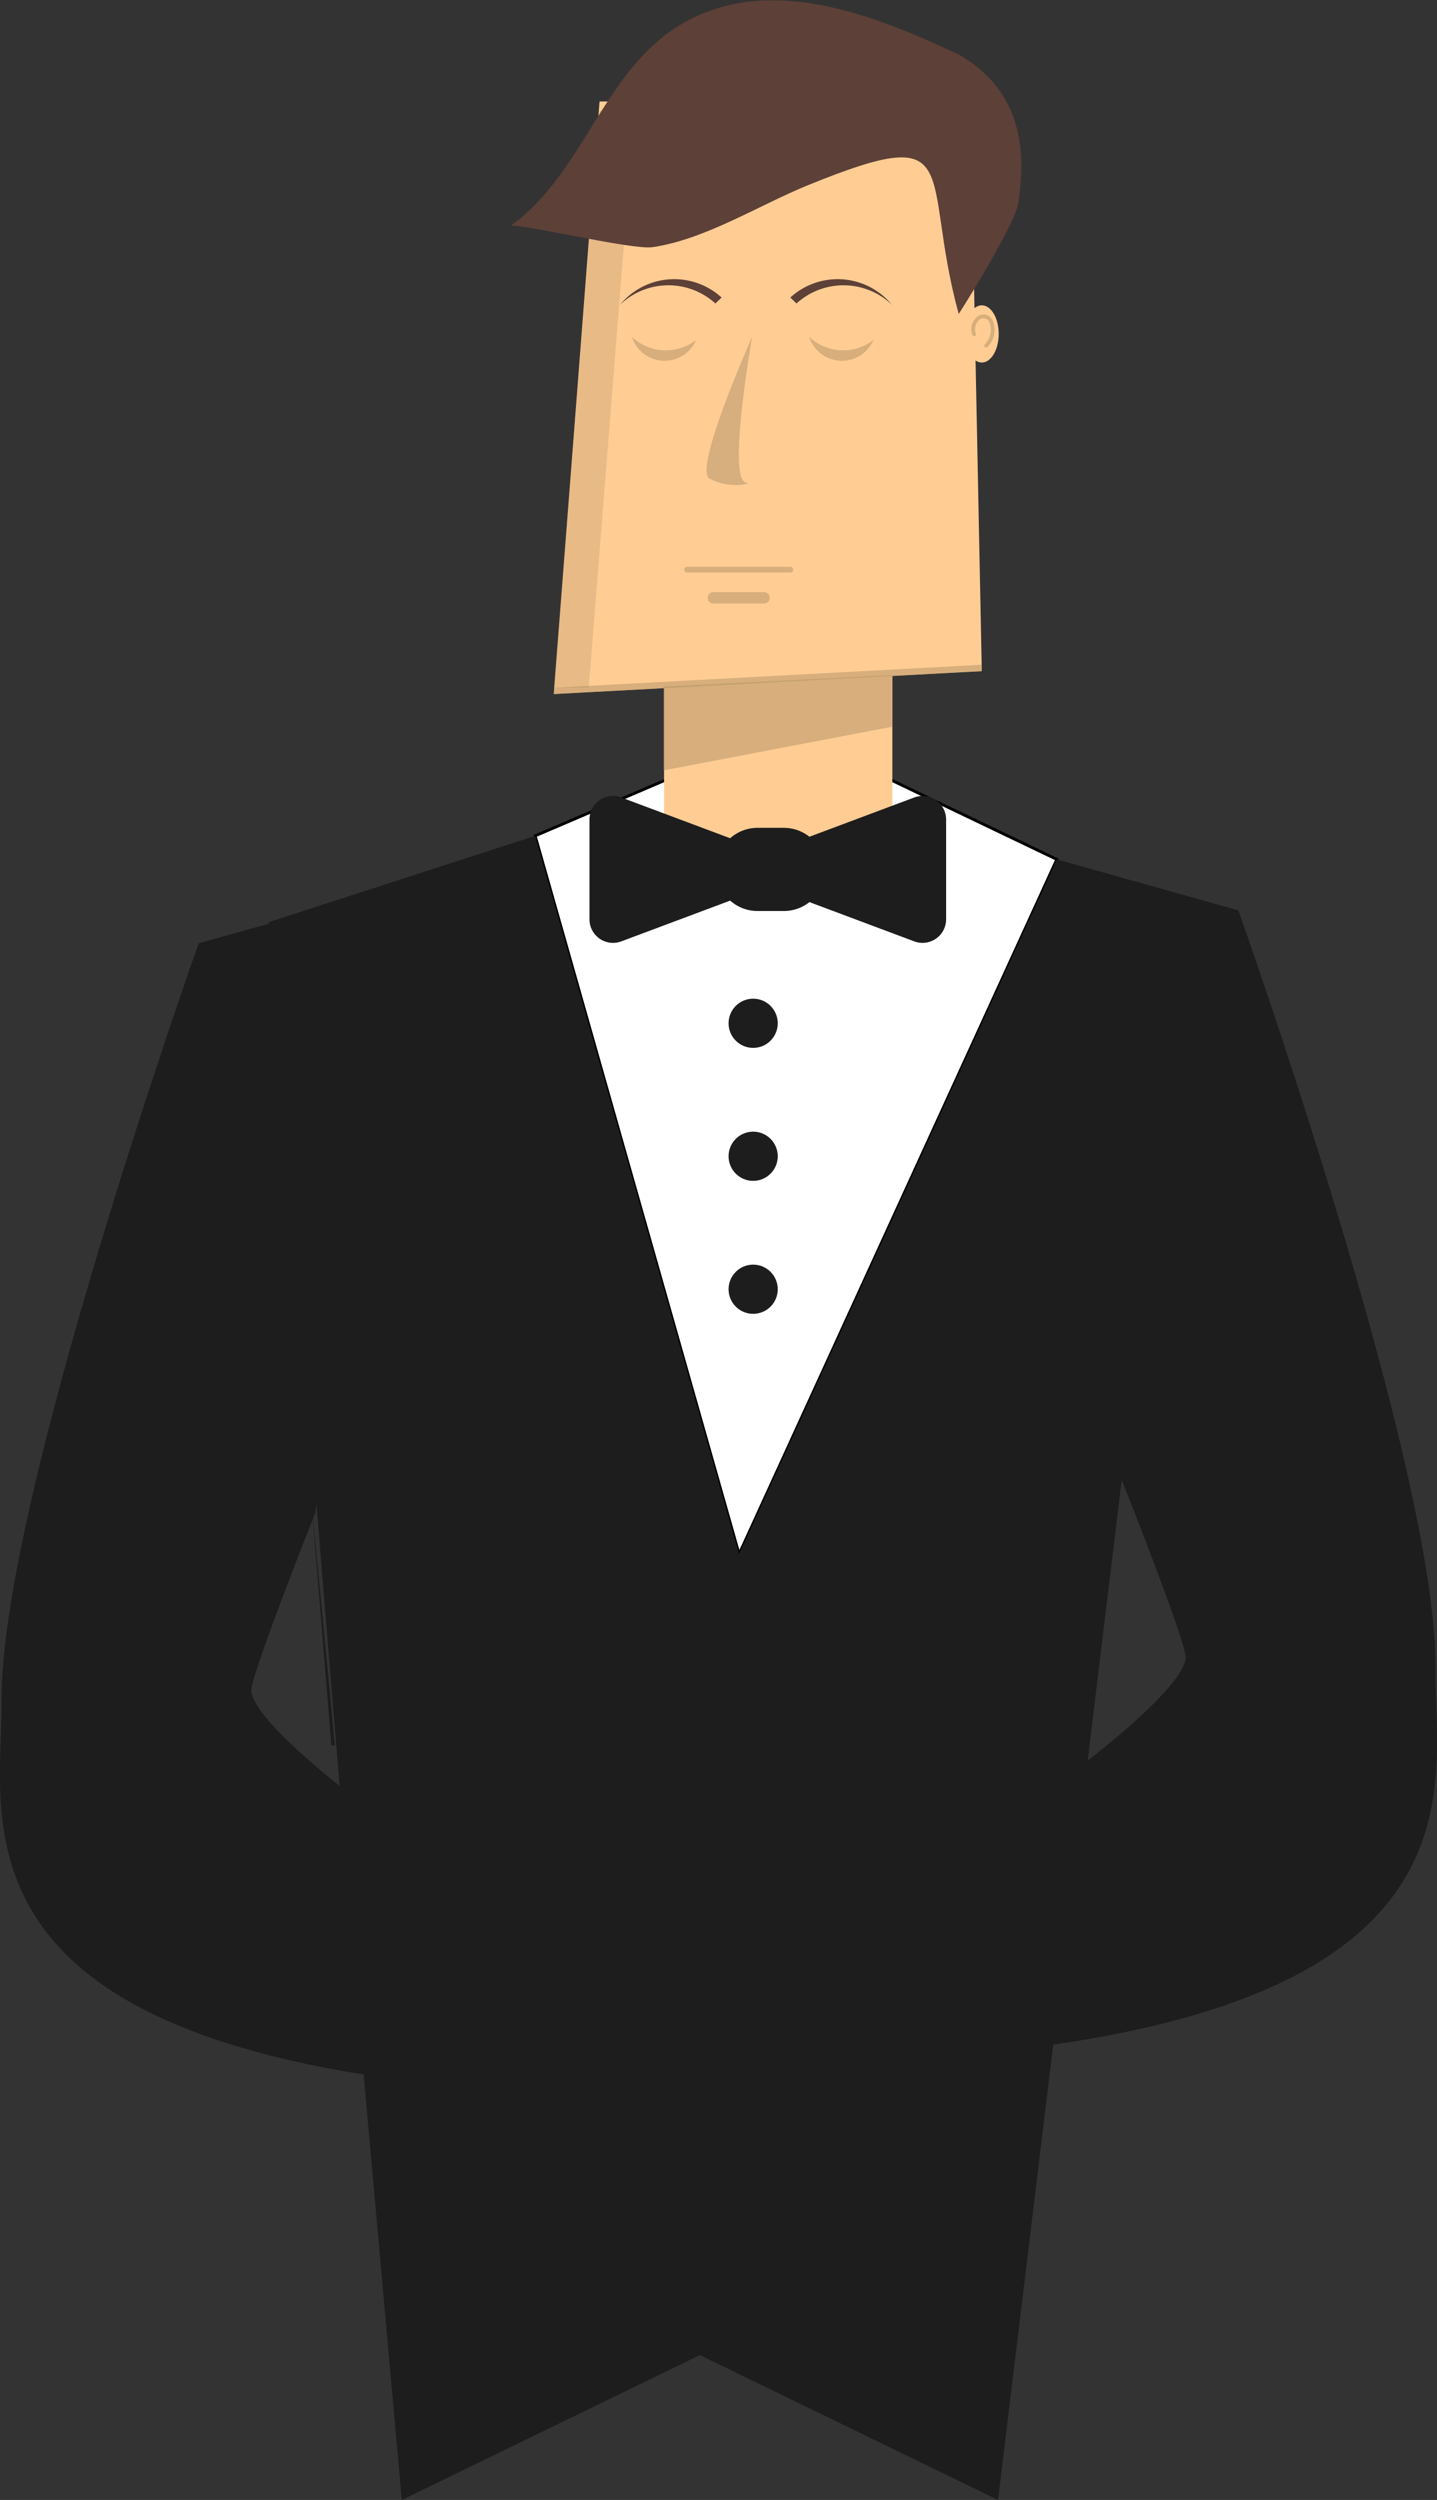 <svg xmlns="http://www.w3.org/2000/svg" viewBox="0 0 125.64 218.46"><rect x="0" y="0" width="125.64" height="218.46" fill="#333333" stroke="none"/><defs><style>.cls-1{fill:#fff;stroke:#000;stroke-width:0.25px;}.cls-1,.cls-10,.cls-11,.cls-9{stroke-miterlimit:10;}.cls-2{fill:#ffcd94;}.cls-3{fill:#1d1d1d;}.cls-4,.cls-6,.cls-8{fill:#b09065;}.cls-4{opacity:0.3;}.cls-5{fill:#5d4037;}.cls-10,.cls-11,.cls-6,.cls-7,.cls-9{opacity:0.5;}.cls-10,.cls-11,.cls-9{fill:none;stroke:#b09065;stroke-linecap:round;}.cls-9{stroke-width:0.5px;}.cls-11{stroke-width:0.33px;}</style></defs><title>Asset 13</title><g id="Layer_2" data-name="Layer 2"><g id="Layer_2-2" data-name="Layer 2"><polygon class="cls-1" points="92.4 75.1 78.03 68.22 67.13 75.98 58.06 68.22 46.79 73.04 64.62 135.81 92.4 75.1"/><rect class="cls-2" x="58.06" y="57.65" width="19.96" height="17.2"/><polygon class="cls-2" points="85.84 58.65 48.42 60.65 52.42 8.87 84.84 8.87 85.84 58.65"/><path class="cls-3" d="M27.24,131.35,29,149.52l.27,3.06-.3-.09"/><polyline class="cls-3" points="31.54 178.45 35.13 218.46 61.19 205.8 87.26 218.46 99.95 113.86 108.27 79.98 92.4 75.1 64.62 135.81 46.79 73.04 23.47 80.59"/><path class="cls-3" d="M79.93,69.69l-9.16,3.43a3.61,3.61,0,0,0-2.24-.78h-2.3a3.61,3.61,0,0,0-2.39.91l-9.51-3.56a2.06,2.06,0,0,0-2.79,1.93v8.71a2.06,2.06,0,0,0,2.79,1.93l9.51-3.56a3.61,3.61,0,0,0,2.39.91h2.3a3.61,3.61,0,0,0,2.24-.78l9.16,3.43a2.06,2.06,0,0,0,2.79-1.93V71.62A2.06,2.06,0,0,0,79.93,69.69Z"/><polygon class="cls-4" points="52.42 9.68 48.42 60.09 51.48 60.09 55.48 9.68 52.42 9.68"/><path class="cls-5" d="M83.82,4.76c-6.27-2.92-14.18-6.24-21.2-4-9.6,3-10.64,13.7-18,19,.48-.34,10.62,2.11,12.44,1.84,4.65-.69,9.3-3.68,13.64-5.44,13.92-5.65,9.73-1.14,13.12,11.27,0,.06,4.91-7.74,5.21-9.65C89.86,12.31,88.89,7.7,83.82,4.76Z"/><circle class="cls-3" cx="65.85" cy="89.42" r="2.15"/><circle class="cls-3" cx="65.85" cy="101.04" r="2.15"/><circle class="cls-3" cx="65.85" cy="112.66" r="2.15"/><path class="cls-6" d="M75.94,30a4.35,4.35,0,0,0,.43-.3,3,3,0,0,1-5.62-.26A4.33,4.33,0,0,0,75.94,30Z"/><path class="cls-6" d="M60.44,30a4.35,4.35,0,0,0,.43-.3,3,3,0,0,1-5.62-.26A4.33,4.33,0,0,0,60.44,30Z"/><path class="cls-5" d="M62.55,26.52a6.11,6.11,0,0,0-8.39.16l.26-.29A6.14,6.14,0,0,1,63.09,26Z"/><path class="cls-5" d="M69.64,26.52a6.11,6.11,0,0,1,8.39.16l-.26-.29A6.14,6.14,0,0,0,69.1,26Z"/><g class="cls-7"><path class="cls-8" d="M65.16,42.15c-1.34-.53.08-9.65.6-12.73C64.59,32.1,60.83,40.94,62,41.8a4.83,4.83,0,0,0,3.47.45Z"/></g><line class="cls-9" x1="60.07" y1="49.78" x2="69.1" y2="49.78"/><line class="cls-10" x1="62.37" y1="52.24" x2="66.8" y2="52.24"/><ellipse class="cls-2" cx="85.84" cy="29.18" rx="1.48" ry="2.5"/><path class="cls-11" d="M86.22,30.2a1.93,1.93,0,0,0,.44-2.08.72.72,0,0,0-1.21-.23,1.24,1.24,0,0,0-.28,1.33"/><polygon class="cls-6" points="48.51 60.09 48.42 60.65 85.84 58.65 85.82 58.09 48.51 60.09"/><polygon class="cls-6" points="58.02 60 58.02 67.32 77.98 63.51 77.98 59 58.02 60"/><path class="cls-3" d="M92.4,75.1l15.87,4.45s17.4,48.77,17.23,66.2c-.09,9.69,4.65,27.44-33.42,32.92,0,0-1.45-13.49,3-24.81,0,0,9-6.83,8.57-9.23s-5.59-15.34-5.59-15.34"/><path class="cls-3" d="M33.24,78,17.37,82.43S0,131.2.14,148.63c.09,9.69-4.65,27.44,33.42,32.92,0,0,1.45-13.49-3-24.81,0,0-9-6.83-8.57-9.23s5.59-15.34,5.59-15.34"/></g></g></svg>